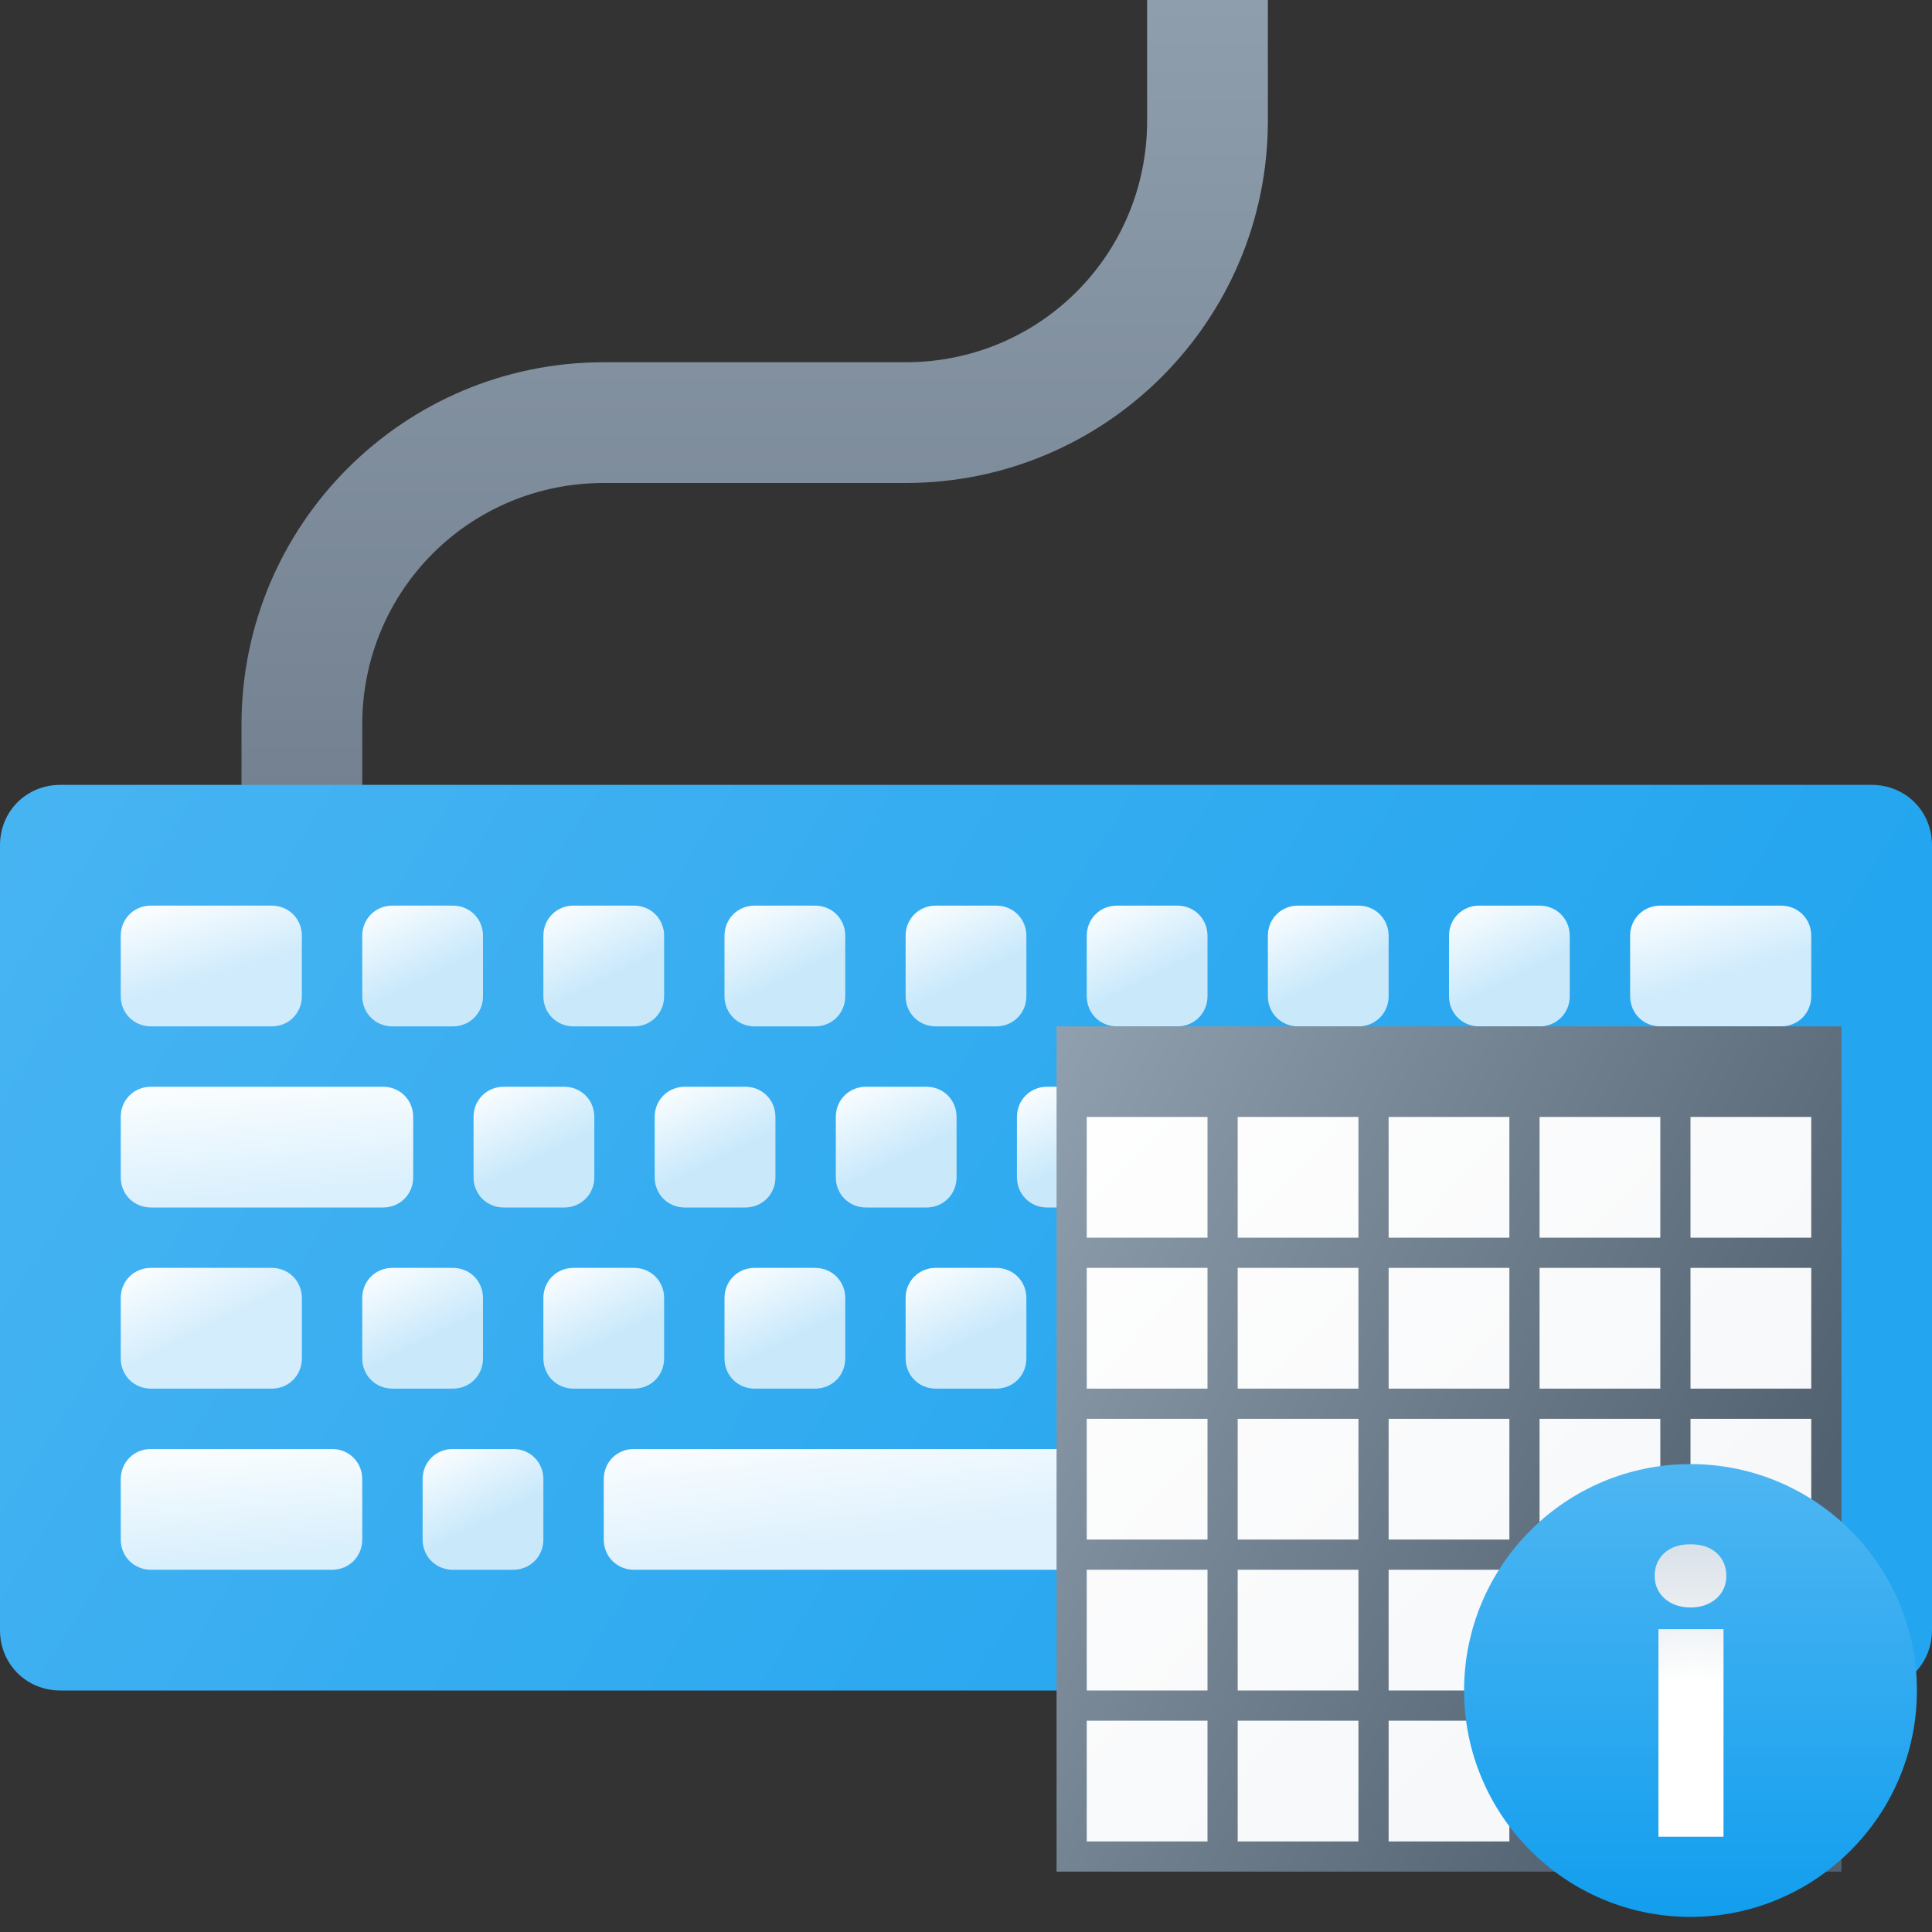 <svg version="1.1"
    xmlns="http://www.w3.org/2000/svg"
    xmlns:xlink="http://www.w3.org/1999/xlink" width="512" height="512" viewBox="0 0 512 512">
    <rect x="0" y="0" width="512" height="512" fill="#333333" stroke="none"/>
    <title>keyboard icon</title>
    <desc>keyboard icon from the IconExperience.com G-Collection. Copyright by INCORS GmbH (www.incors.com).</desc>
    <defs>
        <linearGradient x1="64" y1="0" x2="64" y2="224.001" gradientUnits="userSpaceOnUse" id="color-1">
            <stop offset="0" stop-color="#8f9ead"/>
            <stop offset="1" stop-color="#717f8f"/>
        </linearGradient>
        <linearGradient x1="0" y1="208" x2="380" y2="448" gradientUnits="userSpaceOnUse" id="color-2">
            <stop offset="0" stop-color="#48b4f2"/>
            <stop offset="1" stop-color="#23a5ef"/>
        </linearGradient>
        <linearGradient x1="32" y1="240" x2="39.265" y2="264.166" gradientUnits="userSpaceOnUse" id="color-3">
            <stop offset="0" stop-color="#ffffff"/>
            <stop offset="1" stop-color="#cfebfc"/>
        </linearGradient>
        <linearGradient x1="96" y1="240" x2="107.088" y2="261.978" gradientUnits="userSpaceOnUse" id="color-4">
            <stop offset="0" stop-color="#ffffff"/>
            <stop offset="1" stop-color="#c9e9fb"/>
        </linearGradient>
        <linearGradient x1="144" y1="240" x2="155.088" y2="261.978" gradientUnits="userSpaceOnUse" id="color-5">
            <stop offset="0" stop-color="#ffffff"/>
            <stop offset="1" stop-color="#c9e9fb"/>
        </linearGradient>
        <linearGradient x1="192" y1="240" x2="203.088" y2="261.978" gradientUnits="userSpaceOnUse" id="color-6">
            <stop offset="0" stop-color="#ffffff"/>
            <stop offset="1" stop-color="#c9e9fb"/>
        </linearGradient>
        <linearGradient x1="240" y1="240" x2="251.088" y2="261.978" gradientUnits="userSpaceOnUse" id="color-7">
            <stop offset="0" stop-color="#ffffff"/>
            <stop offset="1" stop-color="#c9e9fb"/>
        </linearGradient>
        <linearGradient x1="288" y1="240" x2="299.087" y2="261.978" gradientUnits="userSpaceOnUse" id="color-8">
            <stop offset="0" stop-color="#ffffff"/>
            <stop offset="1" stop-color="#c9e9fb"/>
        </linearGradient>
        <linearGradient x1="336" y1="240" x2="347.087" y2="261.978" gradientUnits="userSpaceOnUse" id="color-9">
            <stop offset="0" stop-color="#ffffff"/>
            <stop offset="1" stop-color="#c9e9fb"/>
        </linearGradient>
        <linearGradient x1="384" y1="240" x2="395.087" y2="261.978" gradientUnits="userSpaceOnUse" id="color-10">
            <stop offset="0" stop-color="#ffffff"/>
            <stop offset="1" stop-color="#c9e9fb"/>
        </linearGradient>
        <linearGradient x1="432" y1="240" x2="439.265" y2="264.166" gradientUnits="userSpaceOnUse" id="color-11">
            <stop offset="0" stop-color="#ffffff"/>
            <stop offset="1" stop-color="#cfebfc"/>
        </linearGradient>
        <linearGradient x1="32" y1="288" x2="34.916" y2="320" gradientUnits="userSpaceOnUse" id="color-12">
            <stop offset="0" stop-color="#fcfeff"/>
            <stop offset="1" stop-color="#daf0fd"/>
        </linearGradient>
        <linearGradient x1="125.5" y1="288" x2="136.588" y2="309.978" gradientUnits="userSpaceOnUse" id="color-13">
            <stop offset="0" stop-color="#ffffff"/>
            <stop offset="1" stop-color="#c9e9fb"/>
        </linearGradient>
        <linearGradient x1="173.5" y1="288" x2="184.588" y2="309.978" gradientUnits="userSpaceOnUse" id="color-14">
            <stop offset="0" stop-color="#ffffff"/>
            <stop offset="1" stop-color="#c9e9fb"/>
        </linearGradient>
        <linearGradient x1="221.5" y1="288" x2="232.588" y2="309.978" gradientUnits="userSpaceOnUse" id="color-15">
            <stop offset="0" stop-color="#ffffff"/>
            <stop offset="1" stop-color="#c9e9fb"/>
        </linearGradient>
        <linearGradient x1="269.5" y1="288" x2="280.587" y2="309.978" gradientUnits="userSpaceOnUse" id="color-16">
            <stop offset="0" stop-color="#ffffff"/>
            <stop offset="1" stop-color="#c9e9fb"/>
        </linearGradient>
        <linearGradient x1="317.5" y1="288" x2="328.588" y2="309.978" gradientUnits="userSpaceOnUse" id="color-17">
            <stop offset="0" stop-color="#ffffff"/>
            <stop offset="1" stop-color="#c9e9fb"/>
        </linearGradient>
        <linearGradient x1="365.5" y1="288" x2="376.588" y2="309.978" gradientUnits="userSpaceOnUse" id="color-18">
            <stop offset="0" stop-color="#ffffff"/>
            <stop offset="1" stop-color="#c9e9fb"/>
        </linearGradient>
        <linearGradient x1="413.5" y1="288" x2="449.721" y2="361.871" gradientUnits="userSpaceOnUse" id="color-19">
            <stop offset="0" stop-color="#ffffff"/>
            <stop offset="1" stop-color="#cfebfc"/>
        </linearGradient>
        <linearGradient x1="144" y1="336" x2="155.088" y2="357.978" gradientUnits="userSpaceOnUse" id="color-20">
            <stop offset="0" stop-color="#ffffff"/>
            <stop offset="1" stop-color="#c9e9fb"/>
        </linearGradient>
        <linearGradient x1="32" y1="336" x2="43.043" y2="357.889" gradientUnits="userSpaceOnUse" id="color-21">
            <stop offset="0" stop-color="#ffffff"/>
            <stop offset="1" stop-color="#d4edfc"/>
        </linearGradient>
        <linearGradient x1="192" y1="336" x2="203.088" y2="357.978" gradientUnits="userSpaceOnUse" id="color-22">
            <stop offset="0" stop-color="#ffffff"/>
            <stop offset="1" stop-color="#c9e9fb"/>
        </linearGradient>
        <linearGradient x1="240" y1="336" x2="251.088" y2="357.978" gradientUnits="userSpaceOnUse" id="color-23">
            <stop offset="0" stop-color="#ffffff"/>
            <stop offset="1" stop-color="#c9e9fb"/>
        </linearGradient>
        <linearGradient x1="288" y1="336" x2="299.087" y2="357.978" gradientUnits="userSpaceOnUse" id="color-24">
            <stop offset="0" stop-color="#ffffff"/>
            <stop offset="1" stop-color="#c9e9fb"/>
        </linearGradient>
        <linearGradient x1="336" y1="336" x2="347.087" y2="357.978" gradientUnits="userSpaceOnUse" id="color-25">
            <stop offset="0" stop-color="#ffffff"/>
            <stop offset="1" stop-color="#c9e9fb"/>
        </linearGradient>
        <linearGradient x1="384" y1="336" x2="395.087" y2="357.978" gradientUnits="userSpaceOnUse" id="color-26">
            <stop offset="0" stop-color="#ffffff"/>
            <stop offset="1" stop-color="#c9e9fb"/>
        </linearGradient>
        <linearGradient x1="32" y1="384" x2="34.916" y2="416" gradientUnits="userSpaceOnUse" id="color-27">
            <stop offset="0" stop-color="#fcfeff"/>
            <stop offset="1" stop-color="#d8effc"/>
        </linearGradient>
        <linearGradient x1="112" y1="384" x2="123.088" y2="405.978" gradientUnits="userSpaceOnUse" id="color-28">
            <stop offset="0" stop-color="#ffffff"/>
            <stop offset="1" stop-color="#c9e9fb"/>
        </linearGradient>
        <linearGradient x1="160" y1="384" x2="164" y2="416" gradientUnits="userSpaceOnUse" id="color-29">
            <stop offset="0" stop-color="#fbfdff"/>
            <stop offset="1" stop-color="#def1fd"/>
        </linearGradient>
        <linearGradient x1="352" y1="384" x2="363.087" y2="405.978" gradientUnits="userSpaceOnUse" id="color-30">
            <stop offset="0" stop-color="#ffffff"/>
            <stop offset="1" stop-color="#c9e9fb"/>
        </linearGradient>
        <linearGradient x1="400" y1="384" x2="403.012" y2="416" gradientUnits="userSpaceOnUse" id="color-31">
            <stop offset="0" stop-color="#fcfeff"/>
            <stop offset="1" stop-color="#daf0fd"/>
        </linearGradient>
        <linearGradient x1="96" y1="336" x2="107.088" y2="357.978" gradientUnits="userSpaceOnUse" id="color-32">
            <stop offset="0" stop-color="#ffffff"/>
            <stop offset="1" stop-color="#c9e9fb"/>
        </linearGradient>
    </defs>
    <g fill="none" fill-rule="none" stroke="none" stroke-width="1" stroke-linecap="butt" stroke-linejoin="miter" stroke-miterlimit="10" stroke-dasharray="" stroke-dashoffset="0" font-family="none" font-weight="none" text-anchor="none" style="mix-blend-mode: normal">
        <path d="M64,224l0,-32c0,-53 43,-96 96,-96l80,0c35.5,0 64,-28.5 64,-64l0,-32l32,0l0,32c0,53 -43,96 -96,96l-80,0c-35.5,0 -64,28.5 -64,64l0,32z" id="curve31" fill="url(#color-1)" fill-rule="nonzero"/>
        <path d="M16,208l480,0c9,0 16,7 16,16l0,208c0,9 -7,16 -16,16l-480,0c-9,0 -16,-7 -16,-16l0,-208c0,-9 7,-16 16,-16z" id="curve30" fill="url(#color-2)" fill-rule="evenodd"/>
        <path d="M40,240l32,0c4.5,0 8,3.5 8,8l0,16c0,4.5 -3.5,8 -8,8l-32,0c-4.5,0 -8,-3.5 -8,-8l0,-16c0,-4.5 3.5,-8 8,-8z" id="curve29" fill="url(#color-3)" fill-rule="evenodd"/>
        <path d="M104,240l16,0c4.5,0 8,3.5 8,8l0,16c0,4.5 -3.5,8 -8,8l-16,0c-4.5,0 -8,-3.5 -8,-8l0,-16c0,-4.5 3.5,-8 8,-8z" id="curve28" fill="url(#color-4)" fill-rule="evenodd"/>
        <path d="M152,240l16,0c4.5,0 8,3.5 8,8l0,16c0,4.5 -3.5,8 -8,8l-16,0c-4.5,0 -8,-3.5 -8,-8l0,-16c0,-4.5 3.5,-8 8,-8z" id="curve27" fill="url(#color-5)" fill-rule="evenodd"/>
        <path d="M200,240l16,0c4.5,0 8,3.5 8,8l0,16c0,4.5 -3.5,8 -8,8l-16,0c-4.5,0 -8,-3.5 -8,-8l0,-16c0,-4.5 3.5,-8 8,-8z" id="curve26" fill="url(#color-6)" fill-rule="evenodd"/>
        <path d="M248,240l16,0c4.5,0 8,3.5 8,8l0,16c0,4.5 -3.5,8 -8,8l-16,0c-4.5,0 -8,-3.5 -8,-8l0,-16c0,-4.5 3.5,-8 8,-8z" id="curve25" fill="url(#color-7)" fill-rule="evenodd"/>
        <path d="M296,240l16,0c4.5,0 8,3.5 8,8l0,16c0,4.5 -3.5,8 -8,8l-16,0c-4.5,0 -8,-3.5 -8,-8l0,-16c0,-4.5 3.5,-8 8,-8z" id="curve24" fill="url(#color-8)" fill-rule="evenodd"/>
        <path d="M344,240l16,0c4.5,0 8,3.5 8,8l0,16c0,4.5 -3.5,8 -8,8l-16,0c-4.5,0 -8,-3.5 -8,-8l0,-16c0,-4.5 3.5,-8 8,-8z" id="curve23" fill="url(#color-9)" fill-rule="evenodd"/>
        <path d="M392,240l16,0c4.5,0 8,3.5 8,8l0,16c0,4.5 -3.5,8 -8,8l-16,0c-4.5,0 -8,-3.5 -8,-8l0,-16c0,-4.5 3.5,-8 8,-8z" id="curve22" fill="url(#color-10)" fill-rule="evenodd"/>
        <path d="M440,240l32,0c4.5,0 8,3.5 8,8l0,16c0,4.5 -3.5,8 -8,8l-32,0c-4.5,0 -8,-3.5 -8,-8l0,-16c0,-4.5 3.5,-8 8,-8z" id="curve21" fill="url(#color-11)" fill-rule="evenodd"/>
        <path d="M40,288l40,0l21.5,0c4.5,0 8,3.5 8,8l0,16c0,4.5 -3.5,8 -8,8l-61.5,0c-4.5,0 -8,-3.5 -8,-8l0,-16c0,-4.5 3.5,-8 8,-8z" id="curve20" fill="url(#color-12)" fill-rule="evenodd"/>
        <path d="M133.5,288l16,0c4.5,0 8,3.5 8,8l0,16c0,4.5 -3.5,8 -8,8l-16,0c-4.5,0 -8,-3.5 -8,-8l0,-16c0,-4.5 3.5,-8 8,-8z" id="curve19" fill="url(#color-13)" fill-rule="evenodd"/>
        <path d="M181.5,288l16,0c4.5,0 8,3.5 8,8l0,16c0,4.5 -3.5,8 -8,8l-16,0c-4.5,0 -8,-3.5 -8,-8l0,-16c0,-4.5 3.5,-8 8,-8z" id="curve18" fill="url(#color-14)" fill-rule="evenodd"/>
        <path d="M229.5,288l16,0c4.5,0 8,3.5 8,8l0,16c0,4.5 -3.5,8 -8,8l-16,0c-4.5,0 -8,-3.5 -8,-8l0,-16c0,-4.5 3.5,-8 8,-8z" id="curve17" fill="url(#color-15)" fill-rule="evenodd"/>
        <path d="M277.5,288l16,0c4.5,0 8,3.5 8,8l0,16c0,4.5 -3.5,8 -8,8l-16,0c-4.5,0 -8,-3.5 -8,-8l0,-16c0,-4.5 3.5,-8 8,-8z" id="curve16" fill="url(#color-16)" fill-rule="evenodd"/>
        <path d="M325.5,288l16,0c4.5,0 8,3.5 8,8l0,16c0,4.5 -3.5,8 -8,8l-16,0c-4.5,0 -8,-3.5 -8,-8l0,-16c0,-4.5 3.5,-8 8,-8z" id="curve15" fill="url(#color-17)" fill-rule="evenodd"/>
        <path d="M373.5,288l16,0c4.5,0 8,3.5 8,8l0,16c0,4.5 -3.5,8 -8,8l-16,0c-4.5,0 -8,-3.5 -8,-8l0,-16c0,-4.5 3.5,-8 8,-8z" id="curve14" fill="url(#color-18)" fill-rule="evenodd"/>
        <path d="M421.5,288l50.5,0c4.5,0 8,3.5 8,8l0,64c0,4.5 -3.5,8 -8,8l-32,0c-4.5,0 -8,-3.5 -8,-8l0,-32c0,-4.5 -3.5,-8 -8,-8l-2.5,0c-4.5,0 -8,-3.5 -8,-8l0,-16c0,-4.5 3.5,-8 8,-8z" id="curve13" fill="url(#color-19)" fill-rule="evenodd"/>
        <path d="M152,336l16,0c4.5,0 8,3.5 8,8l0,16c0,4.5 -3.5,8 -8,8l-16,0c-4.5,0 -8,-3.5 -8,-8l0,-16c0,-4.5 3.5,-8 8,-8z" id="curve12" fill="url(#color-20)" fill-rule="evenodd"/>
        <path d="M40,336l8,0l24,0c4.5,0 8,3.5 8,8l0,16c0,4.5 -3.5,8 -8,8l-32,0c-4.5,0 -8,-3.5 -8,-8l0,-16c0,-4.5 3.5,-8 8,-8z" id="curve11" fill="url(#color-21)" fill-rule="evenodd"/>
        <path d="M200,336l16,0c4.5,0 8,3.5 8,8l0,16c0,4.5 -3.5,8 -8,8l-16,0c-4.5,0 -8,-3.5 -8,-8l0,-16c0,-4.5 3.5,-8 8,-8z" id="curve10" fill="url(#color-22)" fill-rule="evenodd"/>
        <path d="M248,336l16,0c4.5,0 8,3.5 8,8l0,16c0,4.5 -3.5,8 -8,8l-16,0c-4.5,0 -8,-3.5 -8,-8l0,-16c0,-4.5 3.5,-8 8,-8z" id="curve9" fill="url(#color-23)" fill-rule="evenodd"/>
        <path d="M296,336l16,0c4.5,0 8,3.5 8,8l0,16c0,4.5 -3.5,8 -8,8l-16,0c-4.5,0 -8,-3.5 -8,-8l0,-16c0,-4.5 3.5,-8 8,-8z" id="curve8" fill="url(#color-24)" fill-rule="evenodd"/>
        <path d="M344,336l16,0c4.5,0 8,3.5 8,8l0,16c0,4.5 -3.5,8 -8,8l-16,0c-4.5,0 -8,-3.5 -8,-8l0,-16c0,-4.5 3.5,-8 8,-8z" id="curve7" fill="url(#color-25)" fill-rule="evenodd"/>
        <path d="M392,336l16,0c4.5,0 8,3.5 8,8l0,16c0,4.5 -3.5,8 -8,8l-16,0c-4.5,0 -8,-3.5 -8,-8l0,-16c0,-4.5 3.5,-8 8,-8z" id="curve6" fill="url(#color-26)" fill-rule="evenodd"/>
        <path d="M40,384l48,0c4.5,0 8,3.5 8,8l0,16c0,4.5 -3.5,8 -8,8l-48,0c-4.5,0 -8,-3.5 -8,-8l0,-16c0,-4.5 3.5,-8 8,-8z" id="curve5" fill="url(#color-27)" fill-rule="evenodd"/>
        <path d="M120,384l16,0c4.5,0 8,3.5 8,8l0,16c0,4.5 -3.5,8 -8,8l-16,0c-4.5,0 -8,-3.5 -8,-8l0,-16c0,-4.5 3.5,-8 8,-8z" id="curve4" fill="url(#color-28)" fill-rule="evenodd"/>
        <path d="M168,384l160,0c4.5,0 8,3.5 8,8l0,16c0,4.5 -3.5,8 -8,8l-160,0c-4.5,0 -8,-3.5 -8,-8l0,-16c0,-4.5 3.5,-8 8,-8z" id="curve3" fill="url(#color-29)" fill-rule="evenodd"/>
        <path d="M360,384l16,0c4.5,0 8,3.5 8,8l0,16c0,4.5 -3.5,8 -8,8l-16,0c-4.5,0 -8,-3.5 -8,-8l0,-16c0,-4.5 3.5,-8 8,-8z" id="curve2" fill="url(#color-30)" fill-rule="evenodd"/>
        <path d="M408,384l64,0c4.5,0 8,3.5 8,8l0,16c0,4.5 -3.5,8 -8,8l-64,0c-4.5,0 -8,-3.5 -8,-8l0,-16c0,-4.5 3.5,-8 8,-8z" id="curve1" fill="url(#color-31)" fill-rule="evenodd"/>
        <path d="M104,336l16,0c4.5,0 8,3.5 8,8l0,16c0,4.5 -3.5,8 -8,8l-16,0c-4.5,0 -8,-3.5 -8,-8l0,-16c0,-4.5 3.5,-8 8,-8z" id="curve0" fill="url(#color-32)" fill-rule="evenodd"/>
    </g>


<g transform="translate(256,256) scale(0.5,0.5)">
    <title>table icon</title>
    <desc>table icon from the IconExperience.com G-Collection. Copyright by INCORS GmbH (www.incors.com).</desc>
    <defs>
        <linearGradient x1="48" y1="32" x2="464" y2="253.001" gradientUnits="userSpaceOnUse" id="t-color-1">
            <stop offset="0" stop-color="#91a0af"/>
            <stop offset="1" stop-color="#51616f"/>
        </linearGradient>
        <linearGradient x1="64" y1="80" x2="448" y2="449.601" gradientUnits="userSpaceOnUse" id="t-color-2">
            <stop offset="0" stop-color="#fefefe"/>
            <stop offset="1" stop-color="#f4f6f8"/>
        </linearGradient>
    </defs>
    <g fill="none" fill-rule="evenodd" stroke="none" stroke-width="1" stroke-linecap="butt" stroke-linejoin="miter" stroke-miterlimit="10" stroke-dasharray="" stroke-dashoffset="0" font-family="none" font-weight="none" text-anchor="none" style="mix-blend-mode: normal">
        <path d="M464,32l0,448l-416,0l0,-448z" id="curve1" fill="url(#t-color-1)"/>
        <path d="M64,80l64,0l0,64l-64,0z M64,400l64,0l0,64l-64,0z M144,400l64,0l0,64l-64,0z M224,400l64,0l0,64l-64,0z M304,400l64,0l0,64l-64,0z M384,400l64,0l0,64l-64,0z M64,320l64,0l0,64l-64,0z M144,320l64,0l0,64l-64,0z M224,320l64,0l0,64l-64,0z M304,320l64,0l0,64l-64,0z M384,320l64,0l0,64l-64,0z M64,240l64,0l0,64l-64,0z M144,240l64,0l0,64l-64,0z M224,240l64,0l0,64l-64,0z M304,240l64,0l0,64l-64,0z M384,240l64,0l0,64l-64,0z M64,160l64,0l0,64l-64,0z M144,160l64,0l0,64l-64,0z M224,160l64,0l0,64l-64,0z M304,160l64,0l0,64l-64,0z M144,80l64,0l0,64l-64,0z M224,80l64,0l0,64l-64,0z M304,80l64,0l0,64l-64,0z M384,80l64,0l0,64l-64,0z M384,160l64,0l0,64l-64,0z" id="curve0" fill="url(#t-color-2)"/>
    </g>


<g transform="translate(256,256) scale(0.5,0.5)">
    <title>information icon</title>
    <desc>information icon from the IconExperience.com G-Collection. Copyright by INCORS GmbH (www.incors.com).</desc>
    <defs>
        <linearGradient x1="16" y1="16" x2="16" y2="496" gradientUnits="userSpaceOnUse" id="i-t-color-1">
            <stop offset="0" stop-color="#4eb6f2"/>
            <stop offset="1" stop-color="#129eee"/>
        </linearGradient>
        <radialGradient cx="259.075" cy="373.95" r="276.243" fx="259.075" fy="373.95" gradientUnits="userSpaceOnUse" id="i-t-color-2">
            <stop offset="0" stop-color="#ffffff"/>
            <stop offset="0.459" stop-color="#ffffff"/>
            <stop offset="1" stop-color="#d8e0e8"/>
        </radialGradient>
    </defs>
    <g fill="none" fill-rule="evenodd" stroke="none" stroke-width="1" stroke-linecap="butt" stroke-linejoin="miter" stroke-miterlimit="10" stroke-dasharray="" stroke-dashoffset="0" font-family="none" font-weight="none" text-anchor="none" style="mix-blend-mode: normal">
        <path d="M256,16c132.5,0 240,107.5 240,240c0,132.5 -107.5,240 -240,240c-132.5,0 -240,-107.5 -240,-240c0,-132.5 107.5,-240 240,-240z" id="curve1" fill="url(#i-t-color-1)"/>
        <path d="M291,411l-69,0l0,-220l69,0z M218,134.5c0,-10 3.5,-18 10.5,-24.5c7,-6 16,-9 27.5,-9c11.5,0 20.5,3 27.5,9c7,6.5 10.5,14.5 10.5,24.5c0,9.5 -3.5,17.5 -10.5,24c-7,6 -16,9.5 -27.5,9.5c-11.5,0 -20.5,-3.5 -27.5,-9.5c-7,-6.5 -10.5,-14.5 -10.5,-24z" id="curve0" fill="url(#i-t-color-2)"/>
    </g>
</g>

</g>

</svg>
